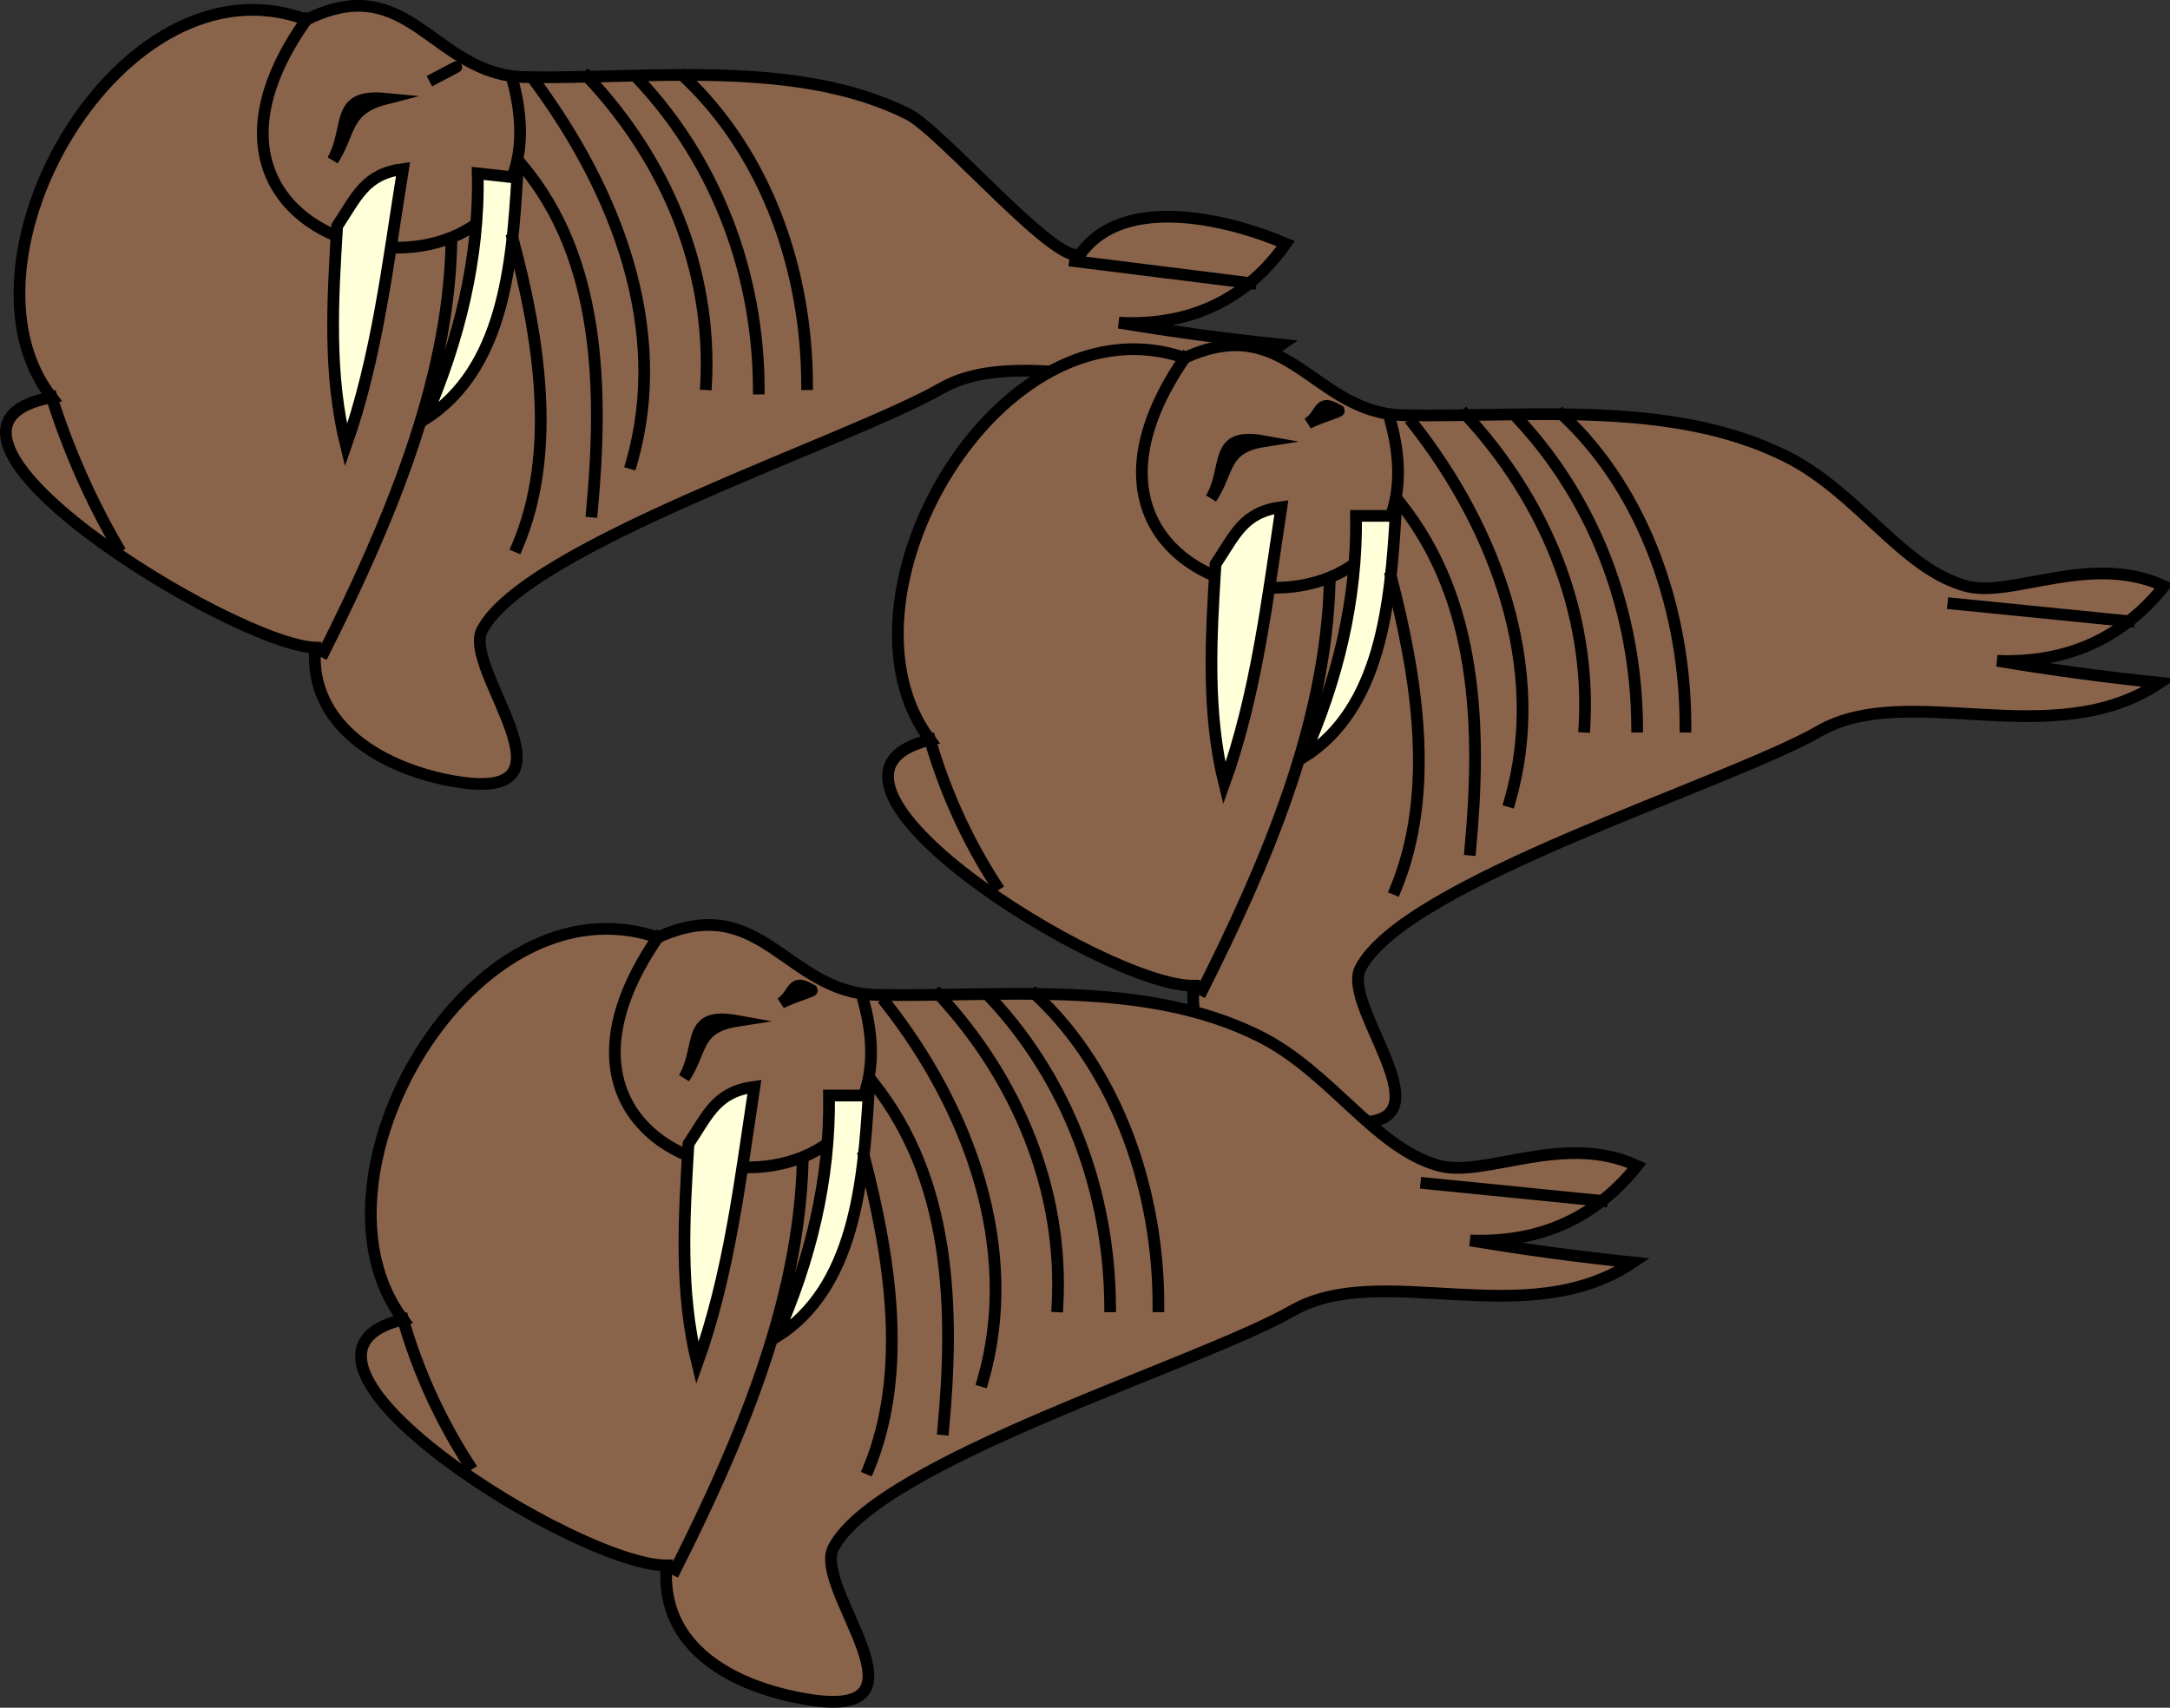 <svg xmlns="http://www.w3.org/2000/svg" xmlns:xlink="http://www.w3.org/1999/xlink" version="1.1" id="Layer_1" x="0px" y="0px" enable-background="new 0 0 822.05 841.89" xml:space="preserve" viewBox="225.92 276.8 370.58 291.67">
<rect x="225.92" y="276.8" width="370.58" height="291.67" fill="#333333" stroke="none"/>
<path fill-rule="evenodd" clip-rule="evenodd" fill="#8A644A" stroke="#000000" stroke-width="2" stroke-linecap="square" stroke-miterlimit="10" d="  M278.25,280.162c-31.599-11.768-61.698,41.208-43.5,64.5c-29.035,5.355,30.98,42.234,45,42.75  c-1.141,13.297,11.498,20.791,24,22.875c22.522,3.754,1.002-19.171,4.5-25.875c7.504-14.382,62.542-32.203,78.375-41.25  c15.132-8.647,39.826,5.196,58.125-7.5c-9.293-0.957-18.537-2.207-27.75-3.75c12.705,0.667,22.108-4.414,28.5-13.5  c-9.73-4.14-27.381-8.492-34.875,1.5c-2.923,3.897-23.782-20.704-29.625-23.625c-19.223-9.611-44.684-5.922-65.361-6.319  C299.829,289.663,295.917,271.43,278.25,280.162z"/>
<path fill="none" stroke="#000000" stroke-width="2" stroke-linecap="square" stroke-miterlimit="10" d="M234.75,344.662  c2.817,8.901,6.581,17.433,11.25,25.5"/>
<path fill="none" stroke="#000000" stroke-width="2" stroke-linecap="square" stroke-miterlimit="10" d="M281.25,388.162  c10.609-21.136,21.266-45.755,21.75-69.75"/>
<path fill="none" stroke="#000000" stroke-width="2" stroke-linecap="square" stroke-miterlimit="10" d="M278.25,280.162  c-31.358,44.157,47.159,54.922,35.25,10.5"/>
<path fill-rule="evenodd" clip-rule="evenodd" fill="#FFFFD9" stroke="#000000" stroke-width="2" stroke-linecap="square" stroke-miterlimit="10" d="  M283.5,315.412c3.373-5.089,4.755-8.897,11.25-9.75c-2.553,15.785-4.414,32.167-9.75,47.25  C281.965,340.648,282.722,328.121,283.5,315.412z"/>
<path fill-rule="evenodd" clip-rule="evenodd" fill="#FFFFD9" stroke="#000000" stroke-width="2" stroke-linecap="square" stroke-miterlimit="10" d="  M307.5,306.412c2.25,0.25,4.5,0.5,6.75,0.75c-0.897,14.841-2.328,32.644-15.75,41.25C304.26,335.105,307.842,320.952,307.5,306.412z  "/>
<path fill="none" stroke="#000000" stroke-width="2" stroke-linecap="square" stroke-miterlimit="10" d="M282.75,304.162  c3.066-4.749,2.032-8.715,9-10.5C282.958,292.808,285.905,298.504,282.75,304.162z"/>
<path fill="none" stroke="#000000" stroke-width="2" stroke-linecap="square" stroke-miterlimit="10" d="M299.25,290.662  C305.974,287.128,304.747,287.773,299.25,290.662L299.25,290.662z"/>
<line fill="none" stroke="#000000" stroke-width="2" stroke-linecap="square" stroke-miterlimit="10" x1="409.5" y1="321.412" x2="439.5" y2="325.162"/>
<path fill="none" stroke="#000000" stroke-width="2" stroke-linecap="square" stroke-miterlimit="10" d="M313.5,317.662  c4.447,16.549,7.674,36.312,0.75,52.5"/>
<path fill="none" stroke="#000000" stroke-width="2" stroke-linecap="square" stroke-miterlimit="10" d="M315,304.912  c13.7,16.241,13.884,38.977,12,59.25"/>
<path fill="none" stroke="#000000" stroke-width="2" stroke-linecap="square" stroke-miterlimit="10" d="M317.25,290.662  c13.758,18.586,23.159,42.268,16.5,65.25"/>
<path fill="none" stroke="#000000" stroke-width="2" stroke-linecap="square" stroke-miterlimit="10" d="M326.25,289.912  c13.403,14.228,21.308,32.782,20.25,52.5"/>
<path fill="none" stroke="#000000" stroke-width="2" stroke-linecap="square" stroke-miterlimit="10" d="M335.25,290.662  c13.225,14.218,20.184,33.178,20.25,52.5"/>
<path fill="none" stroke="#000000" stroke-width="2" stroke-linecap="square" stroke-miterlimit="10" d="M342.75,289.912  c14.231,13.384,20.935,33.252,21,52.5"/>
<path fill-rule="evenodd" clip-rule="evenodd" fill="#8A644A" stroke="#000000" stroke-width="2" stroke-linecap="square" stroke-miterlimit="10" d="  M428.25,337.912c-31.771-10.882-61.646,41.173-43.5,65.25c-27.019,6.459,29.858,42.103,45,42.002  c-1.177,13.999,11.236,20.748,24,22.875c22.721,3.787,0.866-18.917,4.5-25.875c7.729-14.799,62.308-31.321,78.375-40.502  c15.246-8.712,39.857,4.005,58.125-8.25c-9.293-0.957-18.537-2.207-27.75-3.75c12.572,0.494,21.785-4.376,28.5-12.75  c-12.511-5.785-25.939,2.072-33.75,0C550.775,374,543.296,360.935,531,354.787c-19.691-9.846-44.096-6.661-65.361-7.069  C450.185,347.42,445.981,329.799,428.25,337.912z"/>
<path fill="none" stroke="#000000" stroke-width="2" stroke-linecap="square" stroke-miterlimit="10" d="M384.75,403.162  c2.523,8.752,6.322,17.123,11.25,24.752"/>
<path fill="none" stroke="#000000" stroke-width="2" stroke-linecap="square" stroke-miterlimit="10" d="M431.25,445.914  c10.763-21.415,21.128-45.44,21.75-69.752"/>
<path fill="none" stroke="#000000" stroke-width="2" stroke-linecap="square" stroke-miterlimit="10" d="M428.25,337.912  c-30.92,44.93,46.751,54.799,35.25,11.25"/>
<path fill-rule="evenodd" clip-rule="evenodd" fill="#FFFFD9" stroke="#000000" stroke-width="2" stroke-linecap="square" stroke-miterlimit="10" d="  M433.5,373.162c3.388-5.083,4.744-8.896,11.25-9.75c-2.395,15.809-4.332,32.18-9.75,47.25  C431.965,398.398,432.722,385.871,433.5,373.162z"/>
<path fill-rule="evenodd" clip-rule="evenodd" fill="#FFFFD9" stroke="#000000" stroke-width="2" stroke-linecap="square" stroke-miterlimit="10" d="  M457.5,364.912c2.25,0,4.5,0,6.75,0c-0.896,14.818-2.427,32.893-15.75,41.25C454.327,393.048,457.692,379.284,457.5,364.912z"/>
<path fill="none" stroke="#000000" stroke-width="2" stroke-linecap="square" stroke-miterlimit="10" d="M432.75,361.912  c3.088-4.587,1.924-8.633,9-9.75C432.977,350.574,435.897,356.476,432.75,361.912z"/>
<path fill="none" stroke="#000000" stroke-width="2" stroke-linecap="square" stroke-miterlimit="10" d="M449.25,349.162  c1.431-0.926,6.006-2.195,5.25-2.25C450.931,344.752,451.809,347.505,449.25,349.162z"/>
<line fill="none" stroke="#000000" stroke-width="2" stroke-linecap="square" stroke-miterlimit="10" x1="559.5" y1="379.912" x2="589.5" y2="382.912"/>
<path fill="none" stroke="#000000" stroke-width="2" stroke-linecap="square" stroke-miterlimit="10" d="M463.5,375.412  c4.39,16.964,7.618,36.648,0.75,53.252"/>
<path fill="none" stroke="#000000" stroke-width="2" stroke-linecap="square" stroke-miterlimit="10" d="M465,362.662  c13.386,16.783,13.928,38.737,12,59.252"/>
<path fill="none" stroke="#000000" stroke-width="2" stroke-linecap="square" stroke-miterlimit="10" d="M467.25,349.162  c14.114,17.948,23.055,41.878,16.5,64.5"/>
<path fill="none" stroke="#000000" stroke-width="2" stroke-linecap="square" stroke-miterlimit="10" d="M476.25,347.662  c13.357,14.395,21.421,33.431,20.25,53.25"/>
<path fill="none" stroke="#000000" stroke-width="2" stroke-linecap="square" stroke-miterlimit="10" d="M485.25,348.412  c13.243,14.238,20.13,33.154,20.25,52.5"/>
<path fill="none" stroke="#000000" stroke-width="2" stroke-linecap="square" stroke-miterlimit="10" d="M492.75,347.662  c14.305,13.286,21.062,34.065,21,53.25"/>
<path fill-rule="evenodd" clip-rule="evenodd" fill="#8A644A" stroke="#000000" stroke-width="2" stroke-linecap="square" stroke-miterlimit="10" d="  M338.25,436.914c-31.771-10.882-61.646,41.173-43.5,65.25c-27.018,6.459,29.859,42.101,45,42c-1.177,13.999,11.236,20.748,24,22.875  c22.721,3.787,0.866-18.917,4.5-25.875c7.729-14.8,62.308-31.318,78.375-40.5c15.246-8.712,39.857,4.005,58.125-8.25  c-9.293-0.957-18.537-2.206-27.75-3.75c12.573,0.494,21.785-4.376,28.5-12.75c-12.511-5.785-25.939,2.072-33.75,0  c-10.975-2.912-18.454-15.977-30.75-22.125c-19.691-9.846-44.095-6.66-65.361-7.069C360.184,446.422,355.981,428.801,338.25,436.914  z"/>
<path fill="none" stroke="#000000" stroke-width="2" stroke-linecap="square" stroke-miterlimit="10" d="M294.75,502.164  c2.523,8.751,6.322,17.122,11.25,24.75"/>
<path fill="none" stroke="#000000" stroke-width="2" stroke-linecap="square" stroke-miterlimit="10" d="M341.25,544.914  c10.762-21.415,21.127-45.438,21.75-69.75"/>
<path fill="none" stroke="#000000" stroke-width="2" stroke-linecap="square" stroke-miterlimit="10" d="M338.25,436.914  c-30.92,44.93,46.751,54.799,35.25,11.25"/>
<path fill-rule="evenodd" clip-rule="evenodd" fill="#FFFFD9" stroke="#000000" stroke-width="2" stroke-linecap="square" stroke-miterlimit="10" d="  M343.5,472.164c3.388-5.083,4.744-8.896,11.25-9.75c-2.394,15.81-4.332,32.18-9.75,47.25  C341.965,497.4,342.722,484.874,343.5,472.164z"/>
<path fill-rule="evenodd" clip-rule="evenodd" fill="#FFFFD9" stroke="#000000" stroke-width="2" stroke-linecap="square" stroke-miterlimit="10" d="  M367.5,463.914c2.25,0,4.5,0,6.75,0c-0.896,14.817-2.427,32.893-15.75,41.25C364.328,492.049,367.692,478.286,367.5,463.914z"/>
<path fill="none" stroke="#000000" stroke-width="2" stroke-linecap="square" stroke-miterlimit="10" d="M342.75,460.914  c3.088-4.588,1.923-8.633,9-9.75C342.977,449.576,345.897,455.478,342.75,460.914z"/>
<path fill="none" stroke="#000000" stroke-width="2" stroke-linecap="square" stroke-miterlimit="10" d="M359.25,448.164  c1.43-0.926,6.006-2.195,5.25-2.25C360.931,443.753,361.809,446.507,359.25,448.164z"/>
<line fill="none" stroke="#000000" stroke-width="2" stroke-linecap="square" stroke-miterlimit="10" x1="469.5" y1="478.914" x2="499.5" y2="481.914"/>
<path fill="none" stroke="#000000" stroke-width="2" stroke-linecap="square" stroke-miterlimit="10" d="M373.5,474.414  c4.39,16.964,7.619,36.646,0.75,53.25"/>
<path fill="none" stroke="#000000" stroke-width="2" stroke-linecap="square" stroke-miterlimit="10" d="M375,461.664  c13.385,16.782,13.928,38.735,12,59.25"/>
<path fill="none" stroke="#000000" stroke-width="2" stroke-linecap="square" stroke-miterlimit="10" d="M377.25,448.164  c14.114,17.947,23.055,41.879,16.5,64.5"/>
<path fill="none" stroke="#000000" stroke-width="2" stroke-linecap="square" stroke-miterlimit="10" d="M386.25,446.664  c13.357,14.395,21.421,33.431,20.25,53.25"/>
<path fill="none" stroke="#000000" stroke-width="2" stroke-linecap="square" stroke-miterlimit="10" d="M395.25,447.414  c13.242,14.237,20.131,33.155,20.252,52.5"/>
<path fill="none" stroke="#000000" stroke-width="2" stroke-linecap="square" stroke-miterlimit="10" d="M402.75,446.664  c14.305,13.285,21.062,34.065,21,53.25"/>
</svg>